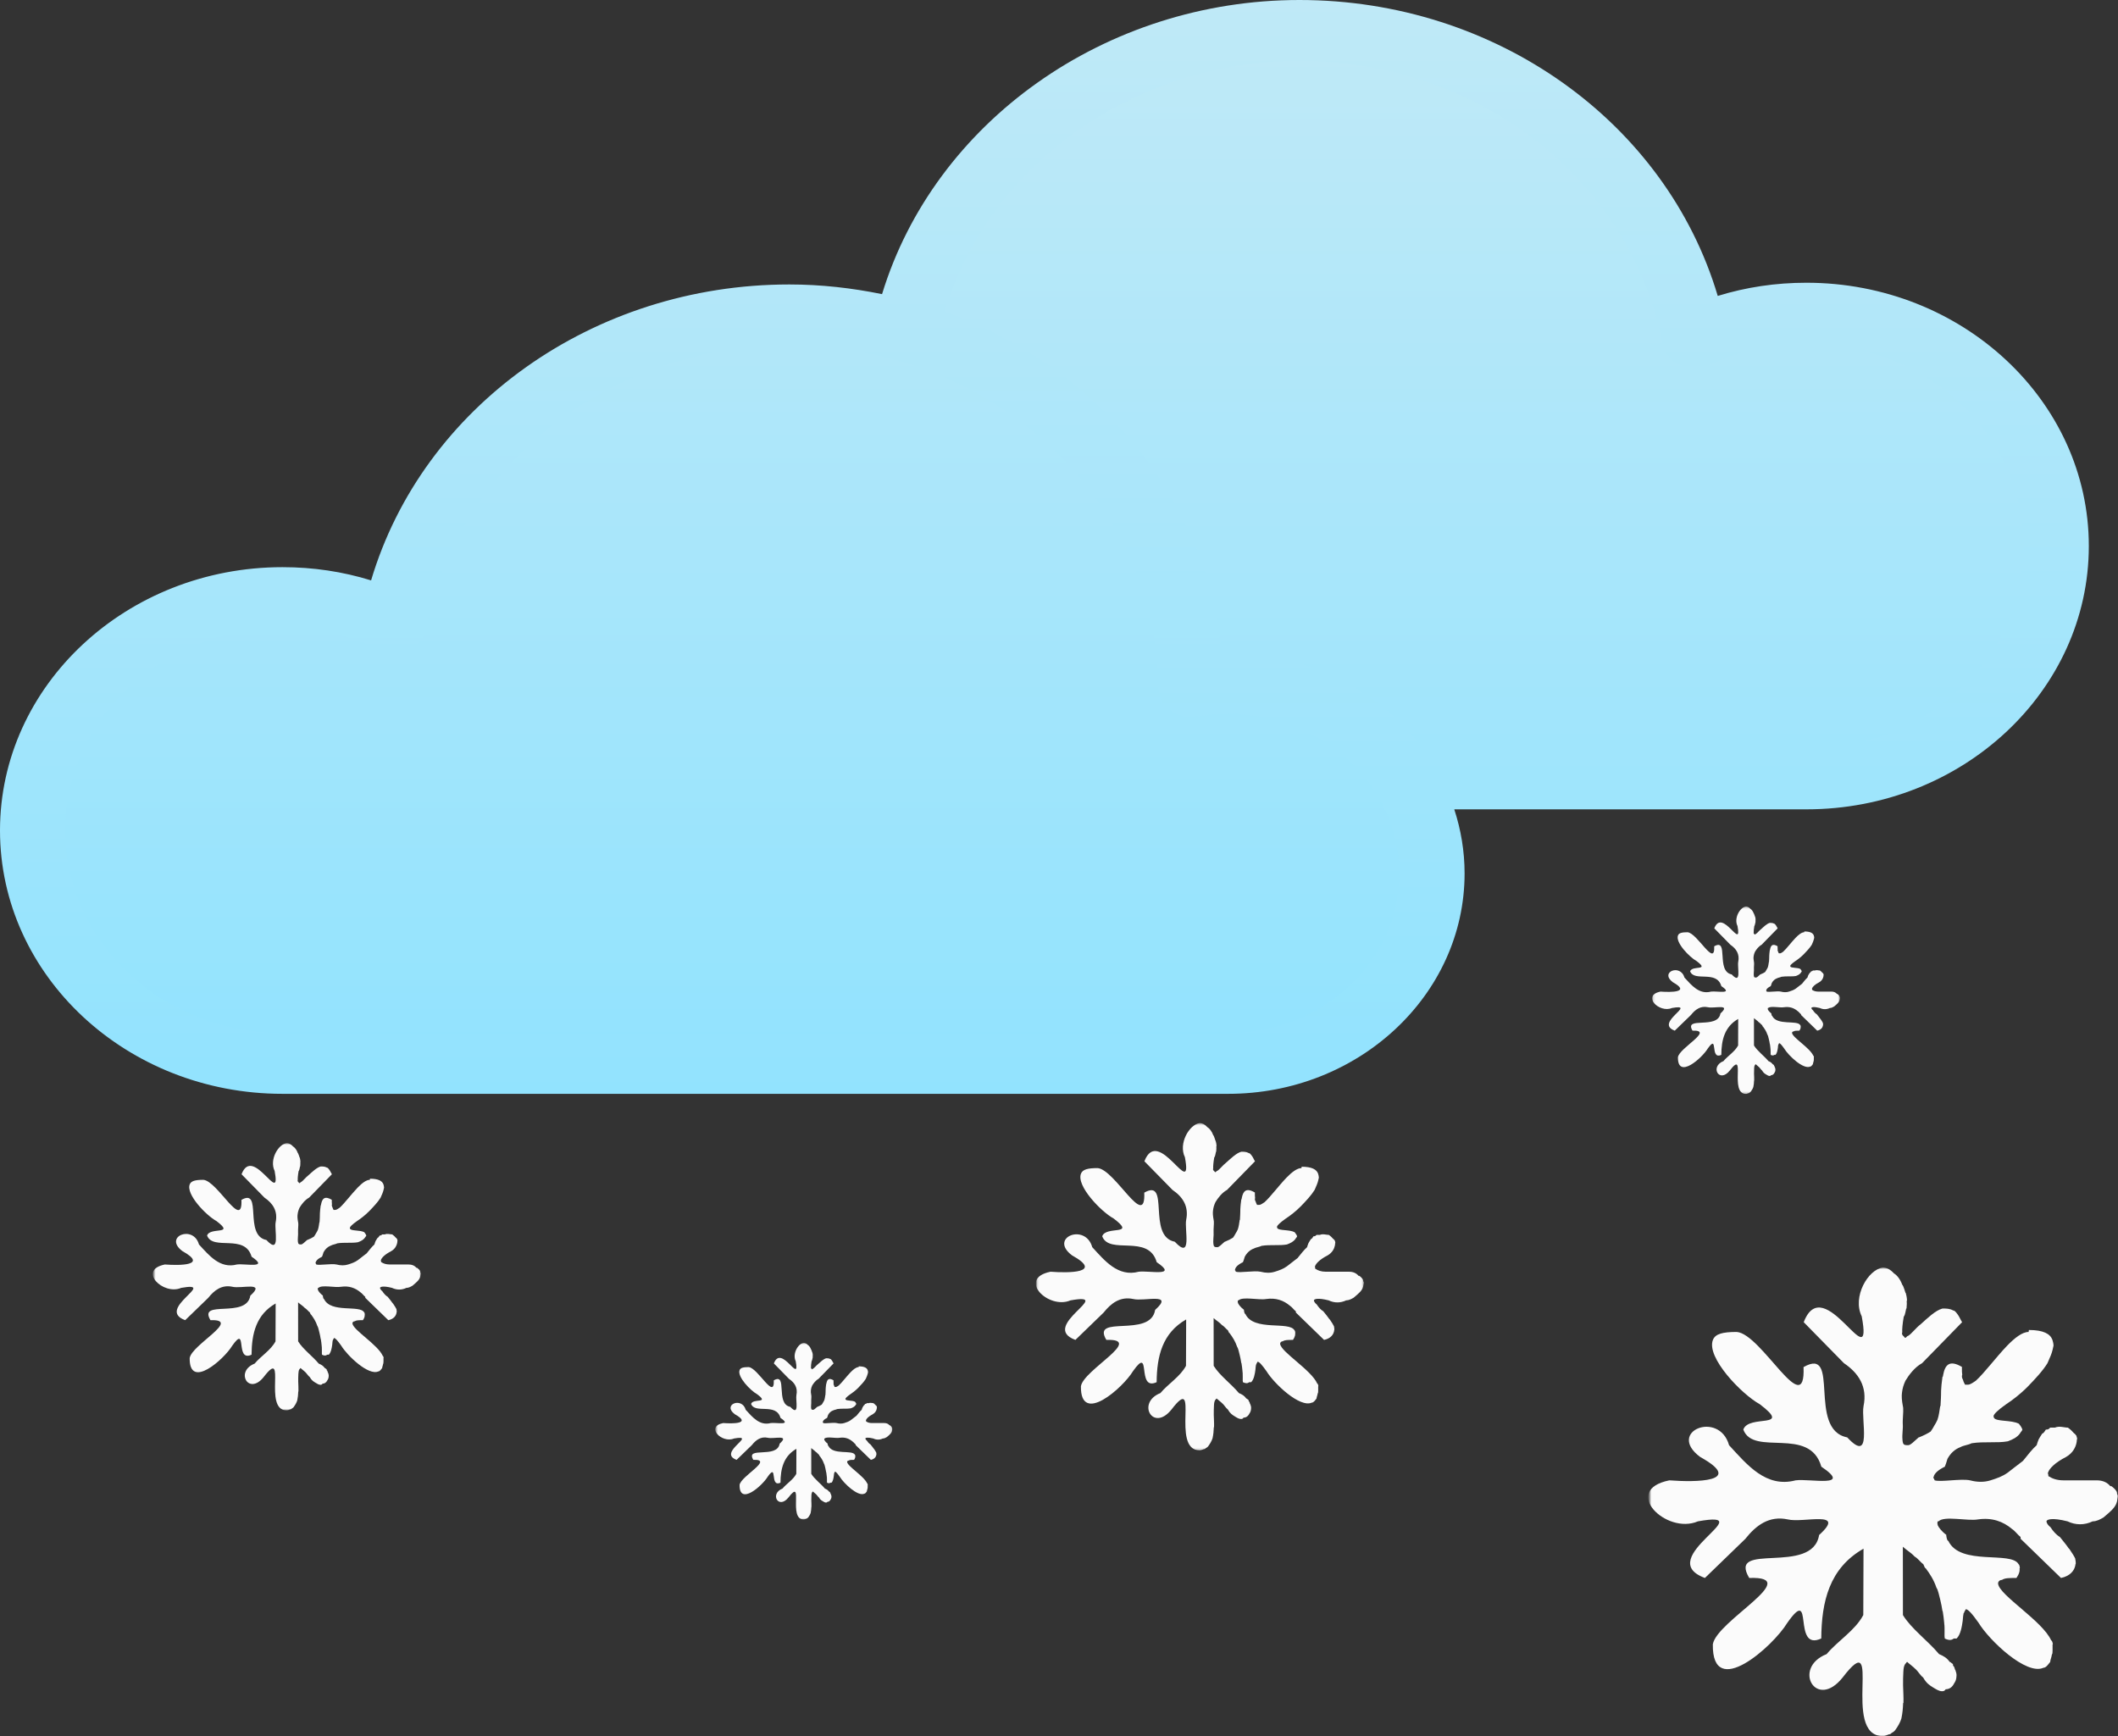 <svg width="987" height="809" viewBox="0 0 987 809" fill="none" xmlns="http://www.w3.org/2000/svg">
<rect x="0" y="0" width="987" height="809" fill="#333333" stroke="none"/>
<g clip-path="url(#clip0_673_2200)">
<mask id="mask0_673_2200" style="mask-type:luminance" maskUnits="userSpaceOnUse" x="71" y="532" width="126" height="126">
<path d="M71.574 532.651H196.112V657.223H71.574V532.651Z" fill="white"/>
</mask>
<g mask="url(#mask0_673_2200)">
<path d="M88.433 551.856C89.072 550.299 90.976 549.779 94.764 549.779C101.375 550.298 113.097 573.656 112.51 559.123C122.515 553.413 113.409 575.732 124.124 577.809C130.88 585.075 127.761 573.137 128.462 569.504C129.551 564.313 127.102 560.68 123.257 558.085L112.563 547.184C117.923 533.17 131.17 562.756 127.98 545.628C125.437 540.437 129.645 533.17 133.62 532.651H133.557C134.606 532.651 135.602 533.17 136.546 534.208C137.403 534.727 138.218 535.766 138.794 537.323H138.856C139.147 537.842 139.447 538.879 139.624 539.398H139.681C139.811 539.917 139.982 540.437 140.023 541.475H139.94C139.971 541.994 140.003 542.513 139.888 543.551H139.805C139.681 544.07 139.541 545.109 139.25 545.628H139.167C138.799 547.704 138.695 549.26 138.757 549.779C138.762 549.779 138.674 550.299 138.679 550.299C138.716 550.299 138.882 550.818 139.001 550.818C139.131 550.818 139.348 551.337 139.567 551.337C139.79 551.337 140.028 550.818 140.324 550.818C141.211 550.299 142.332 548.742 143.682 547.704C145.439 546.147 147.531 544.07 149.445 543.551C150.46 543.551 151.393 543.551 152.297 544.07C152.732 544.07 153.083 544.59 153.473 545.109C153.902 545.628 154.302 546.665 154.666 547.184L144.024 558.085C142.099 559.123 140.527 561.198 139.598 562.755C139.369 563.275 139.147 563.794 139.001 564.313C138.85 564.832 138.752 565.351 138.69 565.871C138.545 566.909 138.633 567.947 138.918 569.504C139.094 570.023 138.996 571.579 138.898 573.136C138.85 574.175 138.949 574.694 138.908 575.213C138.877 576.251 138.741 577.29 138.778 577.809C138.804 578.328 138.814 578.847 138.975 579.366C139.209 579.885 139.676 579.885 140.335 579.885C140.973 579.885 141.917 578.847 143.116 577.809H143.199C144.486 577.29 145.525 576.771 146.304 576.251C146.702 575.732 146.975 575.213 147.267 574.694C147.58 574.175 147.902 573.656 148.111 573.136C148.494 572.098 148.681 570.542 148.841 569.504H148.923C148.997 568.466 148.986 567.947 149.032 567.428C149.083 566.909 149.045 566.389 149.082 565.351C149.119 564.832 149.149 564.313 149.193 563.794C149.236 563.275 149.372 562.237 149.445 561.718C149.478 561.718 149.588 561.718 149.631 561.199C150.116 558.604 151.249 557.047 154.695 559.123H154.612C154.584 560.161 154.653 560.68 154.705 561.199C154.708 561.199 154.619 561.199 154.623 561.718C154.68 562.237 154.856 562.236 154.983 562.755C155.123 563.275 155.235 563.275 155.449 563.794H156.242C156.802 563.794 157.532 563.275 158.306 562.755C160.601 560.679 163.666 556.528 166.662 553.413C168.676 551.337 170.683 549.779 172.344 549.779C172.379 549.779 172.392 549.261 172.426 549.261C176.309 549.261 178.083 550.299 178.67 551.856C178.831 552.375 178.961 552.894 178.972 553.413C178.98 553.413 178.863 553.932 178.741 554.451C178.513 555.49 178.046 556.528 177.36 558.085C176.079 560.161 174.122 562.237 172.115 564.313C170.064 566.39 167.974 567.947 166.388 568.985C164.169 570.542 163.143 571.58 163.032 572.099C163.003 572.099 163.088 572.618 163.152 572.618C163.744 573.656 167.75 573.137 169.747 574.175C170.19 574.694 170.522 575.213 170.699 575.732C170.531 576.251 170.3 576.251 170.042 576.771C169.268 577.809 168.202 578.328 166.834 578.847C164.093 579.366 160.467 578.847 157.212 579.366C156.144 579.885 155.146 579.885 154.211 580.404C152.809 580.923 151.613 581.96 150.774 583.517C150.493 584.556 150.266 585.075 150.072 585.594C149.014 586.113 148.258 586.632 147.762 587.151C147.266 587.671 147.062 588.189 147.023 588.708H147.083C147.16 588.708 147.208 588.709 147.368 589.228C148.956 589.747 154.35 588.709 156.782 589.228C158.747 589.747 160.563 589.747 162.222 589.228C163.88 588.709 165.408 588.19 166.837 587.151C167.51 586.632 168.205 586.113 168.84 585.594C169.511 585.075 170.23 584.556 170.866 584.037C172.103 582.48 173.331 580.923 174.49 579.885C174.655 579.366 174.782 578.846 175.028 578.327C175.288 577.808 175.655 577.29 175.991 576.771C176.275 576.771 176.612 576.251 176.933 575.732C177.291 575.732 177.69 575.732 178.078 575.213H179.342C180.528 574.694 181.778 575.213 182.784 575.213C183.535 575.732 184.029 576.251 184.47 576.771C184.69 576.771 184.886 577.29 185.017 577.29C185.146 577.809 185.234 577.808 185.257 578.327H185.176C185.181 578.846 185.133 578.847 185.05 579.366C184.826 580.404 184.127 581.961 182.323 582.999C179.285 584.556 177.851 586.113 177.515 587.151C177.431 587.151 177.508 587.671 177.553 587.671C177.61 587.671 177.551 588.19 177.674 588.19H177.816C178.504 588.709 179.845 589.228 181.582 589.228H181.724H184.515H184.657H190.426C192.033 589.228 193.206 589.747 194.088 590.785H194.372C195.093 591.304 195.572 591.823 195.811 592.342C195.838 592.342 195.849 592.861 195.872 592.861C195.957 592.861 196.11 593.38 196.112 593.38C196.114 593.38 196.03 593.898 196.03 593.898C196.018 593.898 195.922 594.418 195.821 594.937C195.421 596.494 194.069 597.532 192.257 599.089C191.36 599.608 190.439 600.128 189.378 600.128C187.211 601.166 184.85 601.166 182.695 600.128C178.607 599.09 177.161 599.609 177.09 600.128C177.147 600.647 177.519 601.165 178.162 601.684C178.84 602.722 179.734 603.76 180.657 604.279C181.484 605.317 182.363 606.356 183.07 607.394H183.13C183.848 608.432 184.495 609.471 184.727 609.99C184.835 610.509 184.913 611.028 184.864 611.547H184.782C184.772 612.066 184.712 612.065 184.7 612.065C184.476 613.103 183.495 614.661 180.955 615.18L170.263 604.799C170.22 604.799 170.246 604.798 170.203 604.279C169.484 603.76 168.805 602.723 167.992 602.204C165.554 600.128 162.623 599.09 158.935 599.609C156.15 600.128 149.922 598.571 148.398 600.128H148.151C148.131 600.647 148.08 600.647 148.07 600.647C148.065 600.647 148.132 600.647 148.19 601.166C148.417 601.685 149.123 602.723 150.52 603.761H150.438C150.551 604.799 150.757 605.318 151.002 605.318C154.201 612.066 167.756 607.913 169.702 611.547C169.827 611.547 170.001 612.066 170.025 612.585H169.943C169.95 612.585 170.015 613.104 169.877 613.623C169.74 614.142 169.474 614.661 169.115 615.18H169.034C167.197 615.18 166.025 615.18 165.262 615.699C164.609 615.699 164.17 616.218 164.238 616.737C164.643 619.852 176.051 626.599 178.355 631.79C178.546 631.79 178.744 632.308 178.798 632.827H178.715C178.723 633.865 178.745 634.903 178.644 635.422H178.561C178.455 635.941 178.362 636.461 178.167 636.98C178.149 636.98 178.103 637.499 178.085 637.499C177.66 638.018 177.013 639.056 176.283 639.056C171.72 641.133 161.902 631.79 159.057 627.118C157.233 624.523 156.219 623.485 155.648 623.485C155.43 624.004 155.27 624.004 155.155 624.523H155.073C154.956 625.042 154.904 625.561 154.821 626.599C154.6 628.156 154.272 630.233 153.21 631.271H152.455C151.836 631.79 151.115 631.79 150.052 631.271C150.051 630.752 149.992 630.752 149.992 630.752C149.983 629.713 150.036 628.675 149.966 627.637C149.96 627.637 149.911 627.637 149.906 627.118C149.83 626.08 149.666 625.042 149.513 624.004H149.452C149.288 622.966 149.101 621.928 148.835 620.89C148.555 619.852 148.26 618.294 147.851 617.775C147.149 615.699 146.143 614.142 144.978 612.585C144.752 612.585 144.618 612.066 144.371 611.547C143.64 611.028 142.944 609.989 142.021 609.47C141.097 608.432 140.044 607.913 138.913 606.875L138.933 625.041C141.149 628.675 145.484 631.789 148.545 635.422C149.783 635.941 150.659 636.461 151.369 637.499C151.649 637.499 151.995 638.018 152.2 638.018C152.24 638.018 152.225 638.018 152.26 638.537C152.488 638.537 152.657 639.056 152.786 639.575H152.846C153.015 640.094 153.224 640.614 153.185 641.133C153.151 642.171 152.899 642.689 152.544 643.208C152.041 644.246 151.239 644.766 150.316 644.766C149.956 645.285 149.683 645.285 149.276 645.285C148.549 645.285 147.728 644.766 146.895 644.247C146.061 643.728 145.2 643.209 144.318 641.652C143.619 641.133 143.002 640.094 142.473 639.575C141.419 638.537 140.599 638.018 140.075 637.499C139.888 637.499 139.676 638.018 139.546 638.018C139.224 638.537 139.099 639.056 139.048 640.094C138.996 641.133 138.938 642.69 138.97 643.728C139.006 645.285 139.131 646.841 139.074 648.399H138.991C138.928 649.956 138.84 650.994 138.523 652.552C138.207 653.59 137.61 654.628 136.858 655.666C136.468 656.185 136.09 656.185 135.55 656.704C134.98 656.704 134.388 657.223 133.615 657.223C122.292 657.223 134.04 627.118 122.899 641.652C115.842 650.475 109.439 639.056 118.649 635.422C121.711 631.789 126.179 629.194 128.394 625.041L128.456 607.394C119.376 612.585 117.3 621.409 117.222 631.271C109.346 634.904 115.489 616.737 108.193 627.118C104.431 633.347 88.169 647.879 88.397 632.827C89.346 626.598 112.765 614.661 98.075 615.18C92.19 605.318 114.882 614.661 116.652 603.761C124.103 597.013 112.432 600.647 108.292 599.609C103.378 598.571 99.896 601.166 97.021 604.799L86.295 615.18C72.192 609.99 101.873 597.013 84.433 600.128C75.99 603.761 63.982 591.823 76.835 589.228C83.649 589.747 97.162 589.747 85.013 582.999C75.99 576.251 90.089 570.542 92.714 579.885C97.488 585.075 102.537 591.304 110.398 589.228C114.291 588.709 125.702 591.304 117.243 585.594C114.129 574.694 99.196 582.998 96.502 575.732C97.924 571.579 109.75 575.732 100.871 568.985C96.113 566.39 86.529 556.528 88.433 551.856Z" fill="#FBFBFB"/>
</g>
<path d="M248.922 181.779L198.395 251.735L177.961 278.748H169.416H149.725L66.503 295.371C52.137 315.226 22.217 355.768 17.461 359.093C12.706 362.418 15.48 393.725 17.461 408.963L50.527 469.914L88.051 480.65L128.919 496.927H409.051H593.699L633.824 470.953L668.376 412.426L660.946 361.864H840.024L909.128 343.509L960.768 264.895L935.503 189.744L859.714 142.646L793.207 152.342L768.686 100.742L686.21 26.63L624.536 15.201L526.082 26.63L454.006 89.313L427.999 142.646C421.063 145.878 406.079 152.342 401.62 152.342C397.162 152.342 359.142 145.878 340.69 142.646L248.922 181.779Z" fill="url(#paint0_linear_673_2200)"/>
<path d="M841.777 131.75C827.534 131.75 813.699 133.813 800.479 137.897C776.423 57.042 697.211 0 605.553 0C515.028 0 435.472 56.928 411.04 137.066C397.088 134.21 382.67 132.554 367.832 132.554C276.19 132.554 196.993 189.58 172.933 270.449C159.712 266.352 145.886 264.288 131.64 264.288C59.055 264.288 0 319.323 0 386.983C0 454.658 59.055 509.706 131.64 509.706H572.342C633.091 509.706 682.507 463.629 682.507 407.004C682.507 396.608 680.791 386.594 677.697 377.139H841.777C914.36 377.139 973.401 322.106 973.401 254.444C973.401 186.783 914.36 131.75 841.777 131.75ZM572.342 481.351H131.64C75.824 481.351 30.419 439.014 30.419 386.983C30.419 334.968 75.824 292.643 131.64 292.643C147.578 292.643 162.803 295.994 176.913 302.612C181.191 304.619 186.225 304.619 190.533 302.625C194.825 300.632 197.856 296.866 198.717 292.462C213.495 216.232 284.625 160.908 367.832 160.908C462.014 160.908 539.13 232.307 539.71 320.07C539.74 324.265 541.76 328.239 545.221 330.911C548.695 333.582 553.285 334.677 557.683 333.929C562.554 333.099 567.485 332.669 572.342 332.669C616.307 332.669 652.088 366.022 652.088 407.004C652.088 447.999 616.307 481.351 572.342 481.351ZM841.777 348.784H663.018C642.608 321.299 608.157 303.508 569.342 304.356C562.405 231.555 510.651 170.504 440.199 145.168C460.808 76.891 528.496 28.355 605.553 28.355C688.774 28.355 759.918 83.68 774.698 159.91C775.557 164.314 778.592 168.079 782.865 170.073C787.145 172.067 792.212 172.08 796.485 170.06C810.614 163.455 825.852 160.105 841.777 160.105C897.576 160.105 942.982 202.429 942.982 254.444C942.982 306.461 897.576 348.784 841.777 348.784Z" fill="url(#paint1_linear_673_2200)"/>
<mask id="mask1_673_2200" style="mask-type:luminance" maskUnits="userSpaceOnUse" x="770" y="422" width="88" height="88">
<path d="M770.132 422.398H857.452V509.742H770.132V422.398Z" fill="white"/>
</mask>
<g mask="url(#mask1_673_2200)">
<path d="M781.956 435.864C782.4 434.772 783.738 434.408 786.393 434.408C791.024 434.772 799.248 451.149 798.833 440.959C805.847 436.955 799.463 452.604 806.978 454.06C811.716 459.155 809.526 450.785 810.02 448.238C810.786 444.598 809.068 442.051 806.37 440.231L798.869 432.588C802.626 422.762 811.916 443.506 809.683 431.496C807.894 427.857 810.85 422.762 813.634 422.398H813.591C814.328 422.398 815.023 422.762 815.688 423.49C816.29 423.854 816.862 424.582 817.263 425.674H817.306C817.514 426.038 817.721 426.766 817.843 427.129H817.886C817.979 427.493 818.093 427.857 818.122 428.585H818.065C818.086 428.949 818.108 429.313 818.029 430.041H817.972C817.886 430.405 817.786 431.133 817.585 431.496H817.528C817.263 432.953 817.191 434.044 817.234 434.408C817.242 434.408 817.177 434.772 817.184 434.772C817.206 434.772 817.327 435.136 817.406 435.136C817.499 435.136 817.65 435.5 817.807 435.5C817.964 435.5 818.129 435.136 818.337 435.136C818.959 434.772 819.747 433.68 820.691 432.953C821.922 431.861 823.39 430.405 824.728 430.041C825.444 430.041 826.095 430.041 826.732 430.405C827.033 430.405 827.283 430.769 827.555 431.133C827.856 431.496 828.135 432.225 828.393 432.588L820.928 440.231C819.582 440.959 818.48 442.414 817.828 443.506C817.664 443.87 817.514 444.234 817.406 444.598C817.306 444.962 817.234 445.326 817.191 445.69C817.091 446.418 817.148 447.146 817.349 448.238C817.471 448.601 817.406 449.693 817.335 450.785C817.306 451.512 817.37 451.877 817.342 452.241C817.32 452.969 817.227 453.696 817.249 454.06C817.27 454.424 817.277 454.789 817.392 455.152C817.556 455.516 817.879 455.516 818.344 455.516C818.788 455.516 819.453 454.788 820.291 454.06H820.355C821.257 453.696 821.98 453.332 822.531 452.969C822.81 452.605 822.996 452.241 823.204 451.877C823.426 451.513 823.647 451.149 823.798 450.785C824.062 450.057 824.198 448.965 824.306 448.238H824.363C824.42 447.51 824.406 447.145 824.442 446.782C824.478 446.418 824.449 446.053 824.478 445.326C824.499 444.962 824.521 444.598 824.556 444.234C824.585 443.871 824.678 443.142 824.728 442.779C824.757 442.779 824.828 442.779 824.864 442.414C825.201 440.595 825.995 439.503 828.414 440.959H828.357C828.335 441.687 828.386 442.051 828.421 442.414C828.421 442.414 828.357 442.414 828.364 442.779C828.4 443.142 828.522 443.142 828.615 443.506C828.715 443.87 828.794 443.871 828.944 444.234H829.495C829.889 444.234 830.404 443.87 830.941 443.506C832.551 442.051 834.706 439.139 836.803 436.955C838.213 435.5 839.623 434.408 840.789 434.408C840.811 434.408 840.818 434.044 840.847 434.044C843.566 434.044 844.812 434.772 845.22 435.864C845.334 436.227 845.427 436.592 845.434 436.955C845.442 436.955 845.356 437.319 845.27 437.684C845.112 438.411 844.783 439.139 844.304 440.231C843.402 441.687 842.035 443.142 840.625 444.598C839.186 446.054 837.726 447.146 836.609 447.873C835.056 448.965 834.333 449.693 834.255 450.057C834.24 450.057 834.298 450.421 834.34 450.421C834.756 451.149 837.568 450.785 838.964 451.513C839.279 451.877 839.508 452.24 839.63 452.604C839.515 452.969 839.351 452.969 839.172 453.332C838.628 454.06 837.883 454.424 836.924 454.789C834.999 455.152 832.458 454.789 830.175 455.152C829.431 455.516 828.729 455.516 828.071 455.88C827.09 456.244 826.253 456.971 825.666 458.063C825.465 458.791 825.308 459.155 825.172 459.519C824.428 459.883 823.898 460.247 823.554 460.611C823.204 460.975 823.061 461.339 823.032 461.703H823.075C823.132 461.703 823.161 461.703 823.275 462.067C824.385 462.431 828.171 461.703 829.874 462.067C831.256 462.431 832.53 462.431 833.689 462.067C834.856 461.703 835.922 461.339 836.924 460.611C837.397 460.247 837.883 459.883 838.327 459.519C838.8 459.155 839.301 458.791 839.751 458.428C840.617 457.336 841.476 456.244 842.292 455.516C842.407 455.152 842.493 454.788 842.672 454.424C842.851 454.06 843.108 453.697 843.344 453.332C843.545 453.332 843.781 452.969 844.003 452.604C844.253 452.604 844.533 452.604 844.805 452.241H845.692C846.522 451.877 847.403 452.241 848.104 452.241C848.634 452.604 848.977 452.969 849.292 453.332C849.442 453.332 849.579 453.697 849.672 453.697C849.765 454.06 849.822 454.06 849.843 454.424H849.786C849.786 454.788 849.75 454.789 849.693 455.152C849.536 455.88 849.049 456.971 847.782 457.699C845.656 458.791 844.647 459.883 844.411 460.611C844.354 460.611 844.411 460.975 844.439 460.975C844.482 460.975 844.439 461.339 844.525 461.339H844.626C845.105 461.703 846.05 462.067 847.267 462.067H847.36H849.321H849.421H853.465C854.589 462.067 855.412 462.43 856.034 463.158H856.235C856.736 463.522 857.072 463.887 857.244 464.25C857.258 464.25 857.266 464.615 857.28 464.615C857.344 464.615 857.452 464.978 857.452 464.978L857.394 465.342C857.387 465.342 857.316 465.706 857.251 466.07C856.965 467.162 856.02 467.889 854.746 468.981C854.116 469.345 853.472 469.709 852.728 469.709C851.21 470.437 849.557 470.437 848.047 469.709C845.177 468.982 844.16 469.346 844.117 469.709C844.153 470.074 844.418 470.437 844.869 470.801C845.341 471.529 845.971 472.256 846.615 472.621C847.195 473.348 847.811 474.076 848.304 474.804H848.347C848.856 475.533 849.307 476.26 849.471 476.624C849.543 476.988 849.6 477.352 849.564 477.715H849.507C849.5 478.08 849.457 478.08 849.45 478.08C849.292 478.807 848.605 479.9 846.823 480.263L839.329 472.985C839.301 472.985 839.315 472.985 839.286 472.621C838.778 472.256 838.306 471.529 837.733 471.165C836.03 469.709 833.968 468.982 831.384 469.346C829.43 469.709 825.065 468.617 823.998 469.709H823.826C823.812 470.074 823.776 470.074 823.769 470.074C823.762 470.074 823.812 470.073 823.848 470.437C824.012 470.801 824.506 471.529 825.487 472.256H825.43C825.508 472.985 825.651 473.349 825.823 473.349C828.064 478.08 837.568 475.168 838.936 477.715C839.021 477.715 839.143 478.08 839.157 478.444H839.1C839.107 478.444 839.15 478.808 839.057 479.172C838.964 479.535 838.771 479.9 838.52 480.263H838.463C837.175 480.263 836.359 480.263 835.822 480.627C835.364 480.627 835.056 480.991 835.106 481.355C835.385 483.539 843.387 488.27 844.998 491.909C845.134 491.909 845.277 492.273 845.313 492.637H845.255C845.255 493.365 845.277 494.092 845.205 494.457H845.148C845.069 494.82 845.005 495.185 844.869 495.548C844.855 495.548 844.826 495.912 844.812 495.912C844.511 496.276 844.06 497.004 843.552 497.004C840.353 498.46 833.467 491.909 831.47 488.633C830.189 486.814 829.481 486.086 829.08 486.086C828.93 486.45 828.815 486.45 828.736 486.814H828.679C828.593 487.178 828.557 487.542 828.5 488.27C828.343 489.361 828.114 490.818 827.369 491.545H826.84C826.41 491.909 825.902 491.909 825.158 491.545C825.158 491.181 825.115 491.181 825.115 491.181C825.107 490.453 825.143 489.725 825.093 488.998C825.093 488.998 825.057 488.998 825.05 488.633C825 487.906 824.886 487.178 824.778 486.45H824.735C824.621 485.722 824.492 484.994 824.306 484.267C824.105 483.539 823.898 482.447 823.612 482.083C823.118 480.627 822.416 479.535 821.6 478.444C821.443 478.444 821.35 478.08 821.171 477.715C820.663 477.352 820.176 476.624 819.525 476.26C818.881 475.532 818.136 475.168 817.349 474.44L817.363 487.178C818.916 489.725 821.951 491.909 824.098 494.457C824.972 494.82 825.58 495.184 826.081 495.912C826.274 495.912 826.517 496.276 826.661 496.276C826.689 496.276 826.682 496.277 826.704 496.64C826.861 496.64 826.983 497.004 827.076 497.368H827.119C827.233 497.732 827.383 498.096 827.355 498.46C827.326 499.188 827.154 499.551 826.904 499.916C826.553 500.643 825.988 501.007 825.344 501.007C825.093 501.371 824.9 501.371 824.614 501.371C824.105 501.371 823.526 501.007 822.946 500.644C822.359 500.279 821.758 499.916 821.135 498.824C820.648 498.46 820.212 497.732 819.84 497.368C819.102 496.64 818.53 496.276 818.165 495.912C818.029 495.912 817.879 496.276 817.793 496.276C817.564 496.64 817.478 497.004 817.442 497.732C817.406 498.459 817.363 499.552 817.385 500.279C817.413 501.371 817.499 502.463 817.456 503.555H817.399C817.356 504.647 817.299 505.375 817.077 506.466C816.855 507.195 816.433 507.922 815.903 508.65C815.631 509.014 815.366 509.014 814.987 509.378C814.586 509.378 814.171 509.742 813.634 509.742C805.69 509.742 813.928 488.634 806.119 498.824C801.173 505.011 796.678 497.004 803.142 494.457C805.289 491.909 808.417 490.09 809.97 487.178L810.013 474.804C803.65 478.444 802.19 484.631 802.139 491.545C796.614 494.093 800.923 481.355 795.805 488.633C793.171 493.001 781.77 503.191 781.927 492.637C782.593 488.27 799.012 479.9 788.712 480.263C784.59 473.349 800.5 479.899 801.739 472.256C806.964 467.526 798.783 470.074 795.877 469.346C792.434 468.617 789.986 470.437 787.975 472.985L780.453 480.263C770.561 476.624 791.375 467.526 779.15 469.709C773.231 472.257 764.807 463.887 773.818 462.067C778.599 462.431 788.075 462.43 779.558 457.699C773.231 452.969 783.115 448.965 784.955 455.516C788.304 459.156 791.84 463.523 797.351 462.067C800.085 461.703 808.08 463.522 802.154 459.519C799.971 451.877 789.5 457.699 787.61 452.604C788.605 449.693 796.9 452.605 790.673 447.873C787.338 446.054 780.617 439.139 781.956 435.864Z" fill="#FBFBFB"/>
</g>
<mask id="mask2_673_2200" style="mask-type:luminance" maskUnits="userSpaceOnUse" x="333" y="625" width="83" height="84">
<path d="M333.533 625.722H415.843V708.054H333.533V625.722Z" fill="white"/>
</mask>
<g mask="url(#mask2_673_2200)">
<path d="M344.676 638.414C345.098 637.385 346.356 637.042 348.86 637.042C353.23 637.385 360.977 652.822 360.589 643.217C367.201 639.444 361.182 654.195 368.264 655.567C372.73 660.37 370.669 652.48 371.132 650.078C371.852 646.648 370.233 644.246 367.692 642.531L360.623 635.327C364.166 626.065 372.922 645.619 370.812 634.298C369.133 630.867 371.914 626.065 374.541 625.722H374.499C375.192 625.722 375.85 626.065 376.475 626.75C377.041 627.093 377.579 627.78 377.96 628.809H378.001C378.193 629.152 378.392 629.838 378.509 630.181H378.547C378.632 630.524 378.746 630.867 378.773 631.554H378.718C378.738 631.897 378.759 632.24 378.683 632.925H378.629C378.547 633.269 378.454 633.955 378.262 634.298H378.207C377.963 635.67 377.895 636.699 377.936 637.042C377.939 637.042 377.881 637.386 377.885 637.386C377.908 637.386 378.018 637.729 378.097 637.729C378.183 637.729 378.327 638.071 378.471 638.071C378.618 638.071 378.776 637.729 378.972 637.729C379.558 637.386 380.299 636.356 381.191 635.67C382.352 634.641 383.735 633.269 385 632.925C385.671 632.925 386.287 632.925 386.885 633.268C387.172 633.268 387.404 633.612 387.662 633.955C387.946 634.298 388.211 634.984 388.45 635.327L381.417 642.531C380.145 643.218 379.106 644.589 378.492 645.618C378.341 645.961 378.193 646.305 378.097 646.648C377.998 646.991 377.932 647.334 377.891 647.677C377.795 648.363 377.854 649.049 378.042 650.078C378.159 650.421 378.094 651.45 378.028 652.48C377.998 653.165 378.063 653.508 378.036 653.851C378.015 654.538 377.925 655.224 377.95 655.567C377.967 655.91 377.973 656.253 378.08 656.596C378.235 656.939 378.543 656.939 378.978 656.939C379.401 656.939 380.025 656.253 380.817 655.567H380.871C381.722 655.224 382.409 654.881 382.924 654.538C383.187 654.195 383.367 653.852 383.561 653.508C383.767 653.165 383.98 652.822 384.118 652.48C384.371 651.793 384.495 650.764 384.6 650.078H384.655C384.704 649.392 384.696 649.049 384.727 648.706C384.761 648.363 384.735 648.019 384.76 647.333C384.784 646.991 384.804 646.648 384.833 646.305C384.862 645.962 384.952 645.275 385 644.932C385.022 644.932 385.094 644.932 385.123 644.589C385.443 642.874 386.192 641.845 388.47 643.217H388.415C388.396 643.903 388.442 644.246 388.476 644.589C388.478 644.589 388.419 644.589 388.422 644.932C388.46 645.275 388.576 645.275 388.66 645.618C388.752 645.961 388.827 645.962 388.968 646.305H389.492C389.862 646.305 390.344 645.961 390.856 645.618C392.373 644.246 394.399 641.502 396.378 639.444C397.71 638.071 399.037 637.042 400.134 637.042C400.157 637.042 400.165 636.699 400.188 636.699C402.755 636.699 403.927 637.385 404.315 638.414C404.421 638.757 404.508 639.1 404.514 639.444C404.52 639.444 404.443 639.787 404.362 640.13C404.211 640.816 403.903 641.502 403.45 642.531C402.603 643.903 401.309 645.275 399.983 646.648C398.627 648.02 397.246 649.049 396.198 649.735C394.731 650.764 394.053 651.45 393.98 651.794C393.961 651.794 394.017 652.137 394.059 652.137C394.45 652.822 397.098 652.48 398.418 653.165C398.71 653.508 398.929 653.851 399.047 654.194C398.936 654.538 398.783 654.538 398.613 654.881C398.101 655.567 397.397 655.91 396.492 656.253C394.681 656.596 392.284 656.253 390.133 656.596C389.427 656.939 388.768 656.939 388.15 657.282C387.224 657.625 386.433 658.311 385.878 659.34C385.693 660.026 385.543 660.37 385.414 660.713C384.715 661.056 384.215 661.399 383.887 661.742C383.56 662.085 383.425 662.427 383.399 662.771H383.438C383.489 662.771 383.521 662.771 383.627 663.114C384.676 663.457 388.242 662.771 389.849 663.114C391.148 663.457 392.348 663.457 393.445 663.114C394.54 662.771 395.55 662.428 396.494 661.742C396.939 661.399 397.399 661.056 397.819 660.713C398.262 660.37 398.737 660.027 399.158 659.684C399.975 658.654 400.787 657.625 401.553 656.939C401.661 656.596 401.745 656.252 401.908 655.91C402.08 655.567 402.322 655.224 402.545 654.881C402.732 654.881 402.955 654.538 403.167 654.194C403.403 654.194 403.668 654.195 403.924 653.851H404.759C405.543 653.508 406.369 653.851 407.034 653.851C407.53 654.195 407.857 654.538 408.148 654.881C408.294 654.881 408.423 655.224 408.51 655.224C408.595 655.567 408.653 655.567 408.669 655.91H408.615C408.618 656.252 408.586 656.253 408.532 656.596C408.384 657.282 407.922 658.311 406.729 658.997C404.722 660.026 403.774 661.056 403.552 661.742C403.496 661.742 403.547 662.085 403.577 662.085C403.615 662.085 403.575 662.428 403.657 662.428H403.751C404.205 662.771 405.093 663.114 406.239 663.114H406.334H408.178H408.273H412.085C413.147 663.114 413.922 663.457 414.505 664.143H414.693C415.169 664.486 415.486 664.829 415.644 665.172C415.662 665.172 415.669 665.515 415.684 665.515C415.741 665.515 415.841 665.858 415.843 665.858C415.844 665.858 415.789 666.201 415.789 666.201C415.781 666.201 415.718 666.545 415.651 666.888C415.386 667.916 414.493 668.602 413.295 669.632C412.702 669.975 412.094 670.318 411.392 670.318C409.96 671.004 408.399 671.004 406.975 670.318C404.273 669.632 403.318 669.975 403.271 670.318C403.308 670.661 403.554 671.004 403.98 671.347C404.428 672.033 405.018 672.719 405.628 673.062C406.175 673.748 406.756 674.435 407.223 675.121H407.263C407.737 675.807 408.164 676.493 408.318 676.836C408.389 677.179 408.441 677.522 408.409 677.865H408.354C408.348 678.208 408.309 678.208 408.3 678.208C408.152 678.894 407.505 679.923 405.825 680.267L398.758 673.405C398.73 673.405 398.748 673.405 398.719 673.062C398.244 672.719 397.796 672.034 397.258 671.69C395.647 670.318 393.709 669.632 391.272 669.975C389.432 670.318 385.315 669.289 384.308 670.318H384.145C384.131 670.661 384.097 670.661 384.091 670.661C384.088 670.661 384.131 670.661 384.17 671.004C384.32 671.347 384.787 672.033 385.71 672.72H385.656C385.731 673.405 385.866 673.748 386.029 673.748C388.143 678.208 397.101 675.464 398.388 677.865C398.471 677.865 398.586 678.209 398.602 678.552H398.547C398.552 678.552 398.594 678.894 398.503 679.237C398.413 679.58 398.237 679.923 398 680.267H397.946C396.732 680.267 395.958 680.266 395.454 680.61C395.021 680.61 394.732 680.953 394.777 681.296C395.044 683.354 402.584 687.814 404.107 691.244C404.233 691.244 404.364 691.587 404.4 691.93H404.345C404.35 692.616 404.365 693.302 404.297 693.645H404.244C404.173 693.988 404.112 694.331 403.982 694.674C403.971 694.674 403.94 695.017 403.928 695.017C403.648 695.361 403.219 696.047 402.738 696.047C399.722 697.419 393.233 691.244 391.353 688.156C390.147 686.441 389.477 685.755 389.099 685.755C388.955 686.098 388.85 686.098 388.774 686.441H388.719C388.642 686.784 388.608 687.128 388.553 687.814C388.407 688.843 388.19 690.215 387.488 690.901H386.989C386.58 691.244 386.103 691.244 385.401 690.901C385.401 690.558 385.361 690.558 385.361 690.558C385.355 689.872 385.39 689.185 385.344 688.499C385.34 688.499 385.307 688.499 385.304 688.156C385.254 687.471 385.146 686.785 385.044 686.098H385.005C384.896 685.412 384.772 684.726 384.597 684.04C384.411 683.354 384.217 682.325 383.946 681.982C383.482 680.61 382.817 679.58 382.047 678.552C381.898 678.552 381.809 678.208 381.646 677.865C381.163 677.522 380.704 676.835 380.093 676.493C379.483 675.807 378.786 675.464 378.038 674.777L378.053 686.784C379.517 689.185 382.382 691.244 384.405 693.645C385.224 693.988 385.802 694.331 386.272 695.017C386.457 695.017 386.685 695.36 386.821 695.36C386.846 695.36 386.837 695.361 386.861 695.704C387.011 695.704 387.123 696.047 387.208 696.39H387.248C387.359 696.733 387.498 697.076 387.471 697.419C387.449 698.105 387.283 698.448 387.048 698.791C386.715 699.477 386.186 699.82 385.575 699.82C385.338 700.163 385.157 700.163 384.888 700.163C384.408 700.163 383.865 699.82 383.314 699.477C382.763 699.134 382.195 698.791 381.611 697.762C381.149 697.419 380.741 696.733 380.392 696.39C379.695 695.704 379.154 695.361 378.807 695.017C378.683 695.017 378.543 695.36 378.457 695.36C378.245 695.704 378.162 696.047 378.128 696.733C378.094 697.419 378.056 698.448 378.076 699.134C378.101 700.163 378.183 701.192 378.145 702.222H378.09C378.049 703.25 377.991 703.937 377.782 704.966C377.573 705.652 377.178 706.338 376.681 707.024C376.424 707.367 376.173 707.368 375.816 707.711C375.439 707.711 375.048 708.054 374.537 708.054C367.054 708.054 374.818 688.156 367.455 697.762C362.791 703.594 358.559 696.047 364.646 693.645C366.67 691.244 369.623 689.529 371.087 686.784L371.128 675.121C365.127 678.552 363.755 684.383 363.703 690.901C358.497 693.303 362.558 681.296 357.736 688.156C355.249 692.273 344.501 701.879 344.652 691.93C345.279 687.814 360.757 679.923 351.048 680.267C347.159 673.748 362.156 679.923 363.326 672.72C368.251 668.259 360.538 670.661 357.801 669.975C354.553 669.289 352.252 671.004 350.352 673.405L343.263 680.267C333.941 676.836 353.559 668.26 342.032 670.318C336.452 672.72 328.516 664.829 337.011 663.114C341.514 663.457 350.445 663.457 342.416 658.997C336.452 654.538 345.77 650.764 347.505 656.939C350.661 660.37 353.998 664.486 359.193 663.114C361.765 662.771 369.307 664.486 363.717 660.713C361.659 653.508 351.789 658.997 350.009 654.194C350.949 651.45 358.764 654.195 352.897 649.735C349.752 648.02 343.418 641.501 344.676 638.414Z" fill="#FBFBFB"/>
</g>
<mask id="mask3_673_2200" style="mask-type:luminance" maskUnits="userSpaceOnUse" x="483" y="523" width="153" height="153">
<path d="M483.122 523.344H635.574V675.837H483.122V523.344Z" fill="white"/>
</mask>
<g mask="url(#mask3_673_2200)">
<path d="M503.76 546.853C504.542 544.947 506.873 544.311 511.51 544.311C519.603 544.946 533.952 573.539 533.234 555.748C545.481 548.759 534.333 576.081 547.45 578.622C555.721 587.517 551.904 572.904 552.761 568.456C554.095 562.102 551.096 557.655 546.39 554.478L533.298 541.134C539.86 523.979 556.076 560.196 552.17 539.229C549.057 532.874 554.209 523.979 559.075 523.344H558.999C560.282 523.344 561.502 523.979 562.658 525.25C563.706 525.885 564.703 527.156 565.408 529.063H565.484C565.84 529.698 566.208 530.968 566.425 531.603H566.494C566.653 532.238 566.863 532.874 566.913 534.145H566.812C566.85 534.781 566.888 535.416 566.748 536.687H566.646C566.494 537.322 566.323 538.593 565.967 539.229H565.866C565.415 541.77 565.287 543.675 565.364 544.311C565.37 544.311 565.262 544.947 565.269 544.947C565.313 544.947 565.516 545.582 565.662 545.582C565.821 545.582 566.087 546.218 566.354 546.218C566.628 546.218 566.92 545.582 567.282 545.582C568.368 544.947 569.74 543.041 571.392 541.77C573.544 539.864 576.104 537.322 578.447 536.687C579.69 536.687 580.831 536.687 581.938 537.322C582.471 537.322 582.9 537.958 583.378 538.593C583.903 539.229 584.393 540.499 584.838 541.134L571.811 554.478C569.454 555.749 567.53 558.29 566.392 560.195C566.113 560.831 565.84 561.467 565.662 562.102C565.478 562.738 565.357 563.373 565.281 564.009C565.103 565.279 565.211 566.55 565.561 568.456C565.776 569.092 565.656 570.997 565.535 572.903C565.478 574.174 565.599 574.81 565.548 575.446C565.51 576.716 565.345 577.987 565.389 578.622C565.421 579.258 565.433 579.893 565.63 580.529C565.916 581.164 566.488 581.164 567.295 581.164C568.076 581.164 569.232 579.893 570.7 578.622H570.801C572.377 577.987 573.648 577.352 574.602 576.716C575.089 576.081 575.424 575.446 575.782 574.81C576.164 574.175 576.559 573.539 576.814 572.903C577.283 571.632 577.512 569.727 577.707 568.456H577.808C577.899 567.185 577.885 566.55 577.942 565.914C578.004 565.279 577.957 564.644 578.003 563.373C578.047 562.737 578.085 562.103 578.138 561.467C578.192 560.831 578.358 559.56 578.447 558.925C578.488 558.925 578.622 558.925 578.675 558.29C579.268 555.113 580.656 553.207 584.873 555.748H584.772C584.737 557.019 584.823 557.655 584.886 558.29C584.889 558.29 584.782 558.29 584.785 558.925C584.855 559.56 585.071 559.56 585.227 560.195C585.397 560.831 585.535 560.831 585.797 561.467H586.768C587.453 561.467 588.346 560.831 589.294 560.195C592.104 557.654 595.856 552.572 599.522 548.759C601.989 546.218 604.446 544.311 606.479 544.311C606.521 544.311 606.537 543.676 606.58 543.676C611.332 543.676 613.504 544.947 614.223 546.853C614.42 547.488 614.579 548.123 614.592 548.759C614.602 548.759 614.459 549.394 614.309 550.03C614.03 551.301 613.459 552.572 612.62 554.478C611.05 557.02 608.655 559.56 606.199 562.102C603.687 564.644 601.129 566.55 599.188 567.821C596.471 569.727 595.216 570.997 595.08 571.633C595.044 571.633 595.148 572.268 595.227 572.268C595.951 573.539 600.854 572.904 603.3 574.175C603.842 574.81 604.248 575.445 604.465 576.081C604.259 576.716 603.976 576.716 603.661 577.352C602.714 578.623 601.408 579.258 599.734 579.894C596.378 580.529 591.94 579.893 587.955 580.529C586.647 581.164 585.426 581.164 584.282 581.799C582.566 582.434 581.101 583.705 580.073 585.611C579.73 586.882 579.452 587.518 579.215 588.153C577.92 588.788 576.994 589.424 576.386 590.06C575.779 590.695 575.53 591.33 575.482 591.965H575.555C575.65 591.965 575.708 591.966 575.904 592.601C577.848 593.236 584.452 591.966 587.428 592.601C589.834 593.236 592.057 593.236 594.088 592.601C596.118 591.966 597.989 591.331 599.737 590.06C600.561 589.424 601.413 588.788 602.19 588.153C603.01 587.518 603.89 586.882 604.669 586.247C606.184 584.341 607.687 582.434 609.107 581.164C609.307 580.529 609.463 579.893 609.764 579.257C610.082 578.622 610.531 577.987 610.943 577.352C611.291 577.352 611.703 576.716 612.096 576.081C612.534 576.081 613.023 576.081 613.497 575.446H615.045C616.497 574.81 618.027 575.446 619.259 575.446C620.179 576.081 620.783 576.716 621.322 577.352C621.591 577.352 621.831 577.987 621.992 577.987C622.15 578.622 622.257 578.622 622.286 579.257H622.186C622.193 579.893 622.133 579.893 622.032 580.529C621.759 581.799 620.902 583.705 618.694 584.976C614.976 586.882 613.221 588.788 612.809 590.06C612.706 590.06 612.8 590.695 612.856 590.695C612.925 590.695 612.852 591.33 613.003 591.33H613.177C614.019 591.966 615.662 592.601 617.787 592.601H617.96H621.377H621.552H628.614C630.581 592.601 632.017 593.236 633.096 594.507H633.445C634.326 595.142 634.913 595.778 635.206 596.413C635.238 596.413 635.252 597.049 635.28 597.049C635.384 597.049 635.572 597.684 635.574 597.684C635.576 597.684 635.473 598.319 635.473 598.319C635.458 598.319 635.341 598.954 635.218 599.59C634.727 601.497 633.073 602.767 630.855 604.673C629.756 605.308 628.63 605.944 627.33 605.944C624.678 607.215 621.787 607.215 619.149 605.944C614.145 604.673 612.375 605.308 612.288 605.944C612.358 606.58 612.814 607.214 613.601 607.85C614.431 609.121 615.525 610.391 616.655 611.026C617.667 612.297 618.744 613.569 619.609 614.839H619.683C620.561 616.11 621.353 617.381 621.637 618.017C621.769 618.652 621.865 619.287 621.805 619.923H621.704C621.692 620.558 621.619 620.558 621.604 620.558C621.329 621.828 620.129 623.735 617.019 624.371L603.931 611.663C603.878 611.663 603.911 611.662 603.858 611.026C602.978 610.391 602.147 609.121 601.151 608.486C598.167 605.944 594.579 604.673 590.063 605.309C586.656 605.944 579.031 604.038 577.165 605.944H576.864C576.838 606.58 576.776 606.579 576.763 606.579C576.758 606.579 576.839 606.579 576.911 607.215C577.188 607.85 578.053 609.121 579.763 610.391H579.663C579.802 611.662 580.052 612.298 580.353 612.298C584.269 620.558 600.862 615.475 603.245 619.923C603.397 619.923 603.611 620.558 603.64 621.193H603.539C603.549 621.193 603.627 621.828 603.459 622.464C603.291 623.099 602.965 623.735 602.526 624.371H602.426C600.178 624.371 598.744 624.37 597.809 625.006C597.009 625.006 596.473 625.641 596.556 626.276C597.051 630.089 611.016 638.348 613.837 644.702C614.07 644.702 614.312 645.337 614.379 645.973H614.279C614.287 647.244 614.314 648.515 614.19 649.15H614.09C613.959 649.785 613.846 650.421 613.607 651.056C613.585 651.056 613.528 651.692 613.506 651.692C612.985 652.327 612.194 653.598 611.301 653.598C605.716 656.14 593.696 644.702 590.214 638.984C587.981 635.807 586.74 634.536 586.041 634.536C585.773 635.172 585.578 635.172 585.437 635.807H585.336C585.193 636.443 585.13 637.078 585.028 638.348C584.757 640.255 584.356 642.797 583.056 644.067H582.131C581.373 644.703 580.491 644.703 579.19 644.067C579.189 643.432 579.117 643.432 579.117 643.432C579.105 642.161 579.17 640.89 579.085 639.619C579.078 639.619 579.017 639.619 579.011 638.984C578.918 637.713 578.718 636.443 578.53 635.172H578.456C578.255 633.901 578.026 632.63 577.7 631.36C577.357 630.089 576.997 628.183 576.495 627.547C575.636 625.006 574.404 623.1 572.979 621.193C572.702 621.193 572.538 620.558 572.236 619.923C571.341 619.287 570.49 618.016 569.359 617.38C568.228 616.11 566.939 615.475 565.554 614.204L565.579 636.442C568.292 640.89 573.598 644.702 577.346 649.15C578.861 649.785 579.933 650.421 580.802 651.692C581.146 651.692 581.569 652.327 581.82 652.327C581.868 652.327 581.849 652.328 581.894 652.963C582.172 652.963 582.379 653.598 582.537 654.234H582.61C582.818 654.869 583.074 655.504 583.025 656.14C582.983 657.411 582.676 658.045 582.241 658.681C581.625 659.952 580.643 660.587 579.513 660.587C579.074 661.222 578.739 661.222 578.24 661.222C577.351 661.222 576.346 660.587 575.325 659.952C574.305 659.317 573.251 658.682 572.171 656.775C571.315 656.139 570.559 654.869 569.912 654.234C568.622 652.963 567.618 652.327 566.977 651.692C566.748 651.692 566.488 652.327 566.329 652.327C565.935 652.962 565.783 653.598 565.72 654.869C565.656 656.139 565.586 658.046 565.624 659.317C565.669 661.223 565.821 663.128 565.751 665.035H565.649C565.573 666.941 565.466 668.212 565.078 670.118C564.69 671.389 563.96 672.659 563.038 673.93C562.562 674.566 562.099 674.566 561.438 675.202C560.739 675.202 560.015 675.837 559.068 675.837C545.208 675.837 559.589 638.984 545.952 656.775C537.313 667.577 529.474 653.598 540.749 649.15C544.497 644.702 549.966 641.525 552.678 636.442L552.755 614.839C541.638 621.193 539.097 631.995 539.002 644.067C529.359 648.515 536.88 626.276 527.949 638.984C523.344 646.609 503.436 664.399 503.716 645.973C504.878 638.348 533.546 623.735 515.563 624.371C508.359 612.298 536.137 623.735 538.303 610.391C547.425 602.132 533.139 606.58 528.07 605.309C522.055 604.038 517.792 607.215 514.273 611.663L501.143 624.371C483.878 618.017 520.212 602.132 498.863 605.944C488.528 610.391 473.829 595.778 489.563 592.601C497.904 593.236 514.445 593.236 499.574 584.976C488.528 576.716 505.787 569.727 509.001 581.164C514.845 587.518 521.025 595.143 530.649 592.601C535.413 591.966 549.381 595.142 539.028 588.153C535.216 574.81 516.935 584.976 513.638 576.081C515.378 570.997 529.855 576.081 518.986 567.821C513.162 564.644 501.429 552.572 503.76 546.853Z" fill="#FBFBFB"/>
</g>
<mask id="mask4_673_2200" style="mask-type:luminance" maskUnits="userSpaceOnUse" x="768" y="590" width="219" height="219">
<path d="M768.7 590.642H987V809H768.7V590.642Z" fill="white"/>
</mask>
<g mask="url(#mask4_673_2200)">
<path d="M798.254 624.305C799.37 621.575 802.713 620.666 809.347 620.666C820.935 621.575 841.484 662.518 840.46 637.042C857.996 627.034 842.028 666.157 860.816 669.796C872.654 682.534 867.193 661.608 868.417 655.239C870.328 646.141 866.034 639.772 859.291 635.223L840.546 616.116C849.944 591.551 873.17 643.411 867.573 613.387C863.114 604.289 870.493 591.552 877.457 590.642H877.35C879.189 590.642 880.935 591.551 882.589 593.371C884.092 594.28 885.516 596.101 886.525 598.83H886.64C887.148 599.74 887.67 601.559 887.985 602.469H888.086C888.307 603.379 888.608 604.289 888.687 606.109H888.536C888.594 607.018 888.644 607.928 888.451 609.748H888.3C888.086 610.658 887.835 612.477 887.327 613.387H887.184C886.54 617.026 886.353 619.756 886.461 620.666C886.475 620.666 886.318 621.576 886.325 621.576C886.389 621.576 886.683 622.485 886.89 622.485C887.119 622.485 887.499 623.395 887.885 623.395C888.272 623.395 888.694 622.485 889.209 622.485C890.77 621.575 892.731 618.846 895.093 617.026C898.177 614.297 901.842 610.658 905.199 609.748C906.981 609.748 908.613 609.748 910.195 610.658C910.96 610.658 911.576 611.567 912.263 612.477C913.015 613.387 913.716 615.207 914.353 616.116L895.694 635.223C892.323 637.043 889.567 640.681 887.935 643.411C887.534 644.321 887.148 645.231 886.89 646.141C886.625 647.05 886.454 647.961 886.346 648.871C886.089 650.69 886.246 652.509 886.747 655.239C887.055 656.149 886.883 658.878 886.711 661.607C886.625 663.427 886.797 664.337 886.726 665.247C886.676 667.066 886.439 668.886 886.504 669.796C886.547 670.706 886.561 671.616 886.847 672.526C887.255 673.436 888.071 673.436 889.231 673.436C890.347 673.436 892.001 671.616 894.105 669.796H894.248C896.503 668.886 898.328 667.977 899.695 667.067C900.389 666.157 900.869 665.247 901.384 664.337C901.928 663.427 902.493 662.517 902.858 661.607C903.531 659.787 903.86 657.059 904.139 655.239H904.283C904.412 653.419 904.397 652.509 904.476 651.599C904.562 650.689 904.497 649.78 904.562 647.96C904.626 647.05 904.676 646.141 904.755 645.231C904.834 644.321 905.07 642.501 905.199 641.591C905.256 641.591 905.449 641.592 905.528 640.682C906.373 636.133 908.362 633.403 914.403 637.042H914.26C914.21 638.862 914.332 639.772 914.417 640.682C914.425 640.682 914.267 640.682 914.274 641.591C914.375 642.501 914.682 642.501 914.904 643.411C915.148 644.321 915.348 644.321 915.72 645.231H917.116C918.096 645.231 919.37 644.321 920.73 643.411C924.753 639.772 930.128 632.493 935.374 627.034C938.91 623.395 942.424 620.666 945.337 620.666C945.402 620.666 945.423 619.756 945.48 619.756C952.287 619.756 955.393 621.575 956.424 624.305C956.71 625.215 956.939 626.124 956.954 627.034C956.968 627.034 956.768 627.944 956.553 628.854C956.152 630.674 955.336 632.494 954.134 635.223C951.886 638.862 948.458 642.501 944.936 646.141C941.343 649.78 937.679 652.51 934.902 654.329C931.008 657.059 929.212 658.878 929.018 659.788C928.961 659.788 929.112 660.698 929.226 660.698C930.264 662.517 937.285 661.608 940.785 663.428C941.565 664.337 942.145 665.246 942.453 666.156C942.159 667.066 941.751 667.067 941.301 667.977C939.948 669.796 938.08 670.707 935.682 671.616C930.872 672.526 924.516 671.616 918.812 672.526C916.944 673.436 915.19 673.435 913.551 674.345C911.096 675.255 908.999 677.074 907.525 679.804C907.038 681.623 906.637 682.534 906.301 683.443C904.447 684.353 903.116 685.264 902.25 686.173C901.377 687.083 901.019 687.992 900.955 688.902H901.055C901.191 688.902 901.277 688.903 901.556 689.813C904.34 690.723 913.795 688.903 918.061 689.813C921.503 690.723 924.688 690.723 927.594 689.813C930.5 688.903 933.184 687.993 935.682 686.173C936.863 685.264 938.087 684.353 939.196 683.443C940.37 682.534 941.63 681.625 942.746 680.715C944.915 677.985 947.069 675.255 949.102 673.436C949.388 672.526 949.61 671.615 950.04 670.705C950.498 669.796 951.142 668.887 951.729 667.977C952.23 667.977 952.817 667.066 953.382 666.156C954.012 666.156 954.706 666.157 955.386 665.247H957.605C959.681 664.337 961.871 665.247 963.639 665.247C964.956 666.157 965.822 667.067 966.595 667.977C966.981 667.977 967.325 668.886 967.554 668.886C967.776 669.796 967.933 669.796 967.976 670.705H967.833C967.84 671.615 967.754 671.616 967.611 672.526C967.217 674.346 965.993 677.075 962.83 678.894C957.505 681.624 954.993 684.354 954.406 686.173C954.255 686.173 954.391 687.083 954.47 687.083C954.57 687.083 954.463 687.993 954.678 687.993H954.928C956.138 688.902 958.485 689.813 961.527 689.813H961.778H966.673H966.924H977.037C979.85 689.813 981.904 690.722 983.45 692.542H983.951C985.211 693.452 986.056 694.362 986.471 695.272C986.521 695.272 986.542 696.181 986.578 696.181C986.728 696.181 987 697.091 987 697.091L986.857 698C986.836 698 986.664 698.911 986.492 699.821C985.791 702.55 983.422 704.369 980.244 707.099C978.669 708.009 977.059 708.919 975.198 708.919C971.397 710.739 967.26 710.739 963.481 708.919C956.317 707.1 953.783 708.009 953.654 708.919C953.754 709.829 954.406 710.738 955.537 711.648C956.725 713.468 958.292 715.287 959.91 716.194C961.363 718.02 962.901 719.838 964.14 721.657H964.247C965.5 723.475 966.638 725.294 967.046 726.203C967.232 727.119 967.368 728.028 967.282 728.938H967.139C967.124 729.847 967.017 729.847 966.995 729.847C966.602 731.665 964.884 734.393 960.432 735.302L941.687 717.111C941.615 717.111 941.658 717.103 941.587 716.194C940.327 715.287 939.132 713.469 937.708 712.559C933.435 708.92 928.296 707.1 921.832 708.01C916.951 708.92 906.036 706.19 903.367 708.919H902.93C902.894 709.829 902.808 709.829 902.787 709.829C902.78 709.829 902.894 709.829 903.001 710.738C903.395 711.648 904.633 713.468 907.081 715.288H906.938C907.138 717.11 907.496 718.02 907.926 718.02C913.537 729.847 937.292 722.566 940.706 728.938C940.928 728.938 941.229 729.847 941.272 730.756H941.129C941.143 730.756 941.258 731.665 941.014 732.575C940.771 733.484 940.306 734.393 939.676 735.302H939.533C936.319 735.302 934.265 735.302 932.926 736.211C931.781 736.211 931.008 737.121 931.13 738.03C931.838 743.492 951.836 755.32 955.873 764.419C956.209 764.419 956.553 765.328 956.653 766.238H956.51C956.517 768.056 956.56 769.874 956.381 770.784H956.238C956.052 771.693 955.887 772.609 955.544 773.519C955.515 773.519 955.429 774.428 955.401 774.428C954.656 775.337 953.518 777.155 952.244 777.155C944.242 780.792 927.036 764.419 922.047 756.229C918.848 751.683 917.073 749.864 916.071 749.864C915.692 750.774 915.412 750.773 915.205 751.683H915.062C914.861 752.592 914.768 753.501 914.625 755.32C914.231 758.047 913.659 761.691 911.798 763.51H910.474C909.386 764.419 908.126 764.419 906.265 763.51C906.258 762.601 906.158 762.601 906.158 762.601C906.144 760.782 906.237 758.957 906.108 757.138C906.101 757.138 906.015 757.138 906.008 756.229C905.872 754.41 905.585 752.592 905.32 750.774H905.213C904.927 748.948 904.598 747.129 904.132 745.311C903.638 743.493 903.123 740.765 902.4 739.856C901.176 736.212 899.409 733.484 897.369 730.756C896.975 730.756 896.739 729.847 896.302 728.938C895.021 728.028 893.804 726.203 892.187 725.294C890.569 723.475 888.723 722.566 886.74 720.747L886.776 752.592C890.655 758.957 898.256 764.419 903.624 770.784C905.793 771.693 907.325 772.609 908.57 774.428C909.064 774.428 909.665 775.337 910.03 775.337C910.094 775.337 910.073 775.337 910.137 776.246C910.531 776.246 910.832 777.156 911.054 778.065H911.161C911.454 778.974 911.827 779.883 911.755 780.792C911.698 782.618 911.254 783.527 910.631 784.436C909.751 786.255 908.341 787.164 906.723 787.164C906.093 788.073 905.614 788.073 904.905 788.073C903.631 788.073 902.193 787.164 900.733 786.255C899.265 785.346 897.755 784.436 896.209 781.702C894.985 780.792 893.904 778.974 892.974 778.065C891.127 776.246 889.696 775.337 888.773 774.428C888.451 774.428 888.071 775.337 887.849 775.337C887.284 776.246 887.062 777.156 886.976 778.974C886.883 780.792 886.783 783.527 886.84 785.346C886.897 788.073 887.119 790.801 887.019 793.529H886.876C886.761 796.264 886.611 798.082 886.053 800.81C885.502 802.628 884.457 804.454 883.133 806.272C882.453 807.182 881.787 807.182 880.842 808.091C879.84 808.091 878.802 809 877.45 809C857.602 809 878.194 756.229 858.669 781.702C846.294 797.173 835.071 777.155 851.218 770.784C856.586 764.419 864.416 759.866 868.303 752.592L868.41 721.657C852.492 730.756 848.856 746.22 848.72 763.51C834.906 769.874 845.678 738.03 832.888 756.229C826.296 767.147 797.788 792.62 798.189 766.238C799.857 755.32 840.904 734.393 815.152 735.302C804.838 718.02 844.612 734.393 847.718 715.288C860.78 703.46 840.325 709.829 833.06 708.01C824.449 706.19 818.344 710.739 813.305 717.111L794.503 735.302C769.782 726.203 821.808 703.46 791.239 708.919C776.438 715.288 755.395 694.362 777.927 689.813C789.865 690.723 813.549 690.722 792.256 678.894C776.438 667.066 801.152 657.059 805.754 673.436C814.129 682.534 822.975 693.452 836.753 689.813C843.574 688.903 863.579 693.452 848.756 683.443C843.295 664.337 817.12 678.894 812.396 666.156C814.887 658.878 835.622 666.157 820.055 654.329C811.717 649.78 794.918 632.493 798.254 624.305Z" fill="#FBFBFB"/>
</g>
</g>
<defs>
<linearGradient id="paint0_linear_673_2200" x1="487.802" y1="15.201" x2="487.802" y2="496.927" gradientUnits="userSpaceOnUse">
<stop stop-color="#BFE9F7"/>
<stop offset="1" stop-color="#92E3FE"/>
</linearGradient>
<linearGradient id="paint1_linear_673_2200" x1="486.701" y1="0" x2="486.701" y2="509.706" gradientUnits="userSpaceOnUse">
<stop stop-color="#BFE9F7"/>
<stop offset="1" stop-color="#92E3FE"/>
</linearGradient>
<clipPath id="clip0_673_2200">
<rect width="987" height="809" fill="white"/>
</clipPath>
</defs>
</svg>
